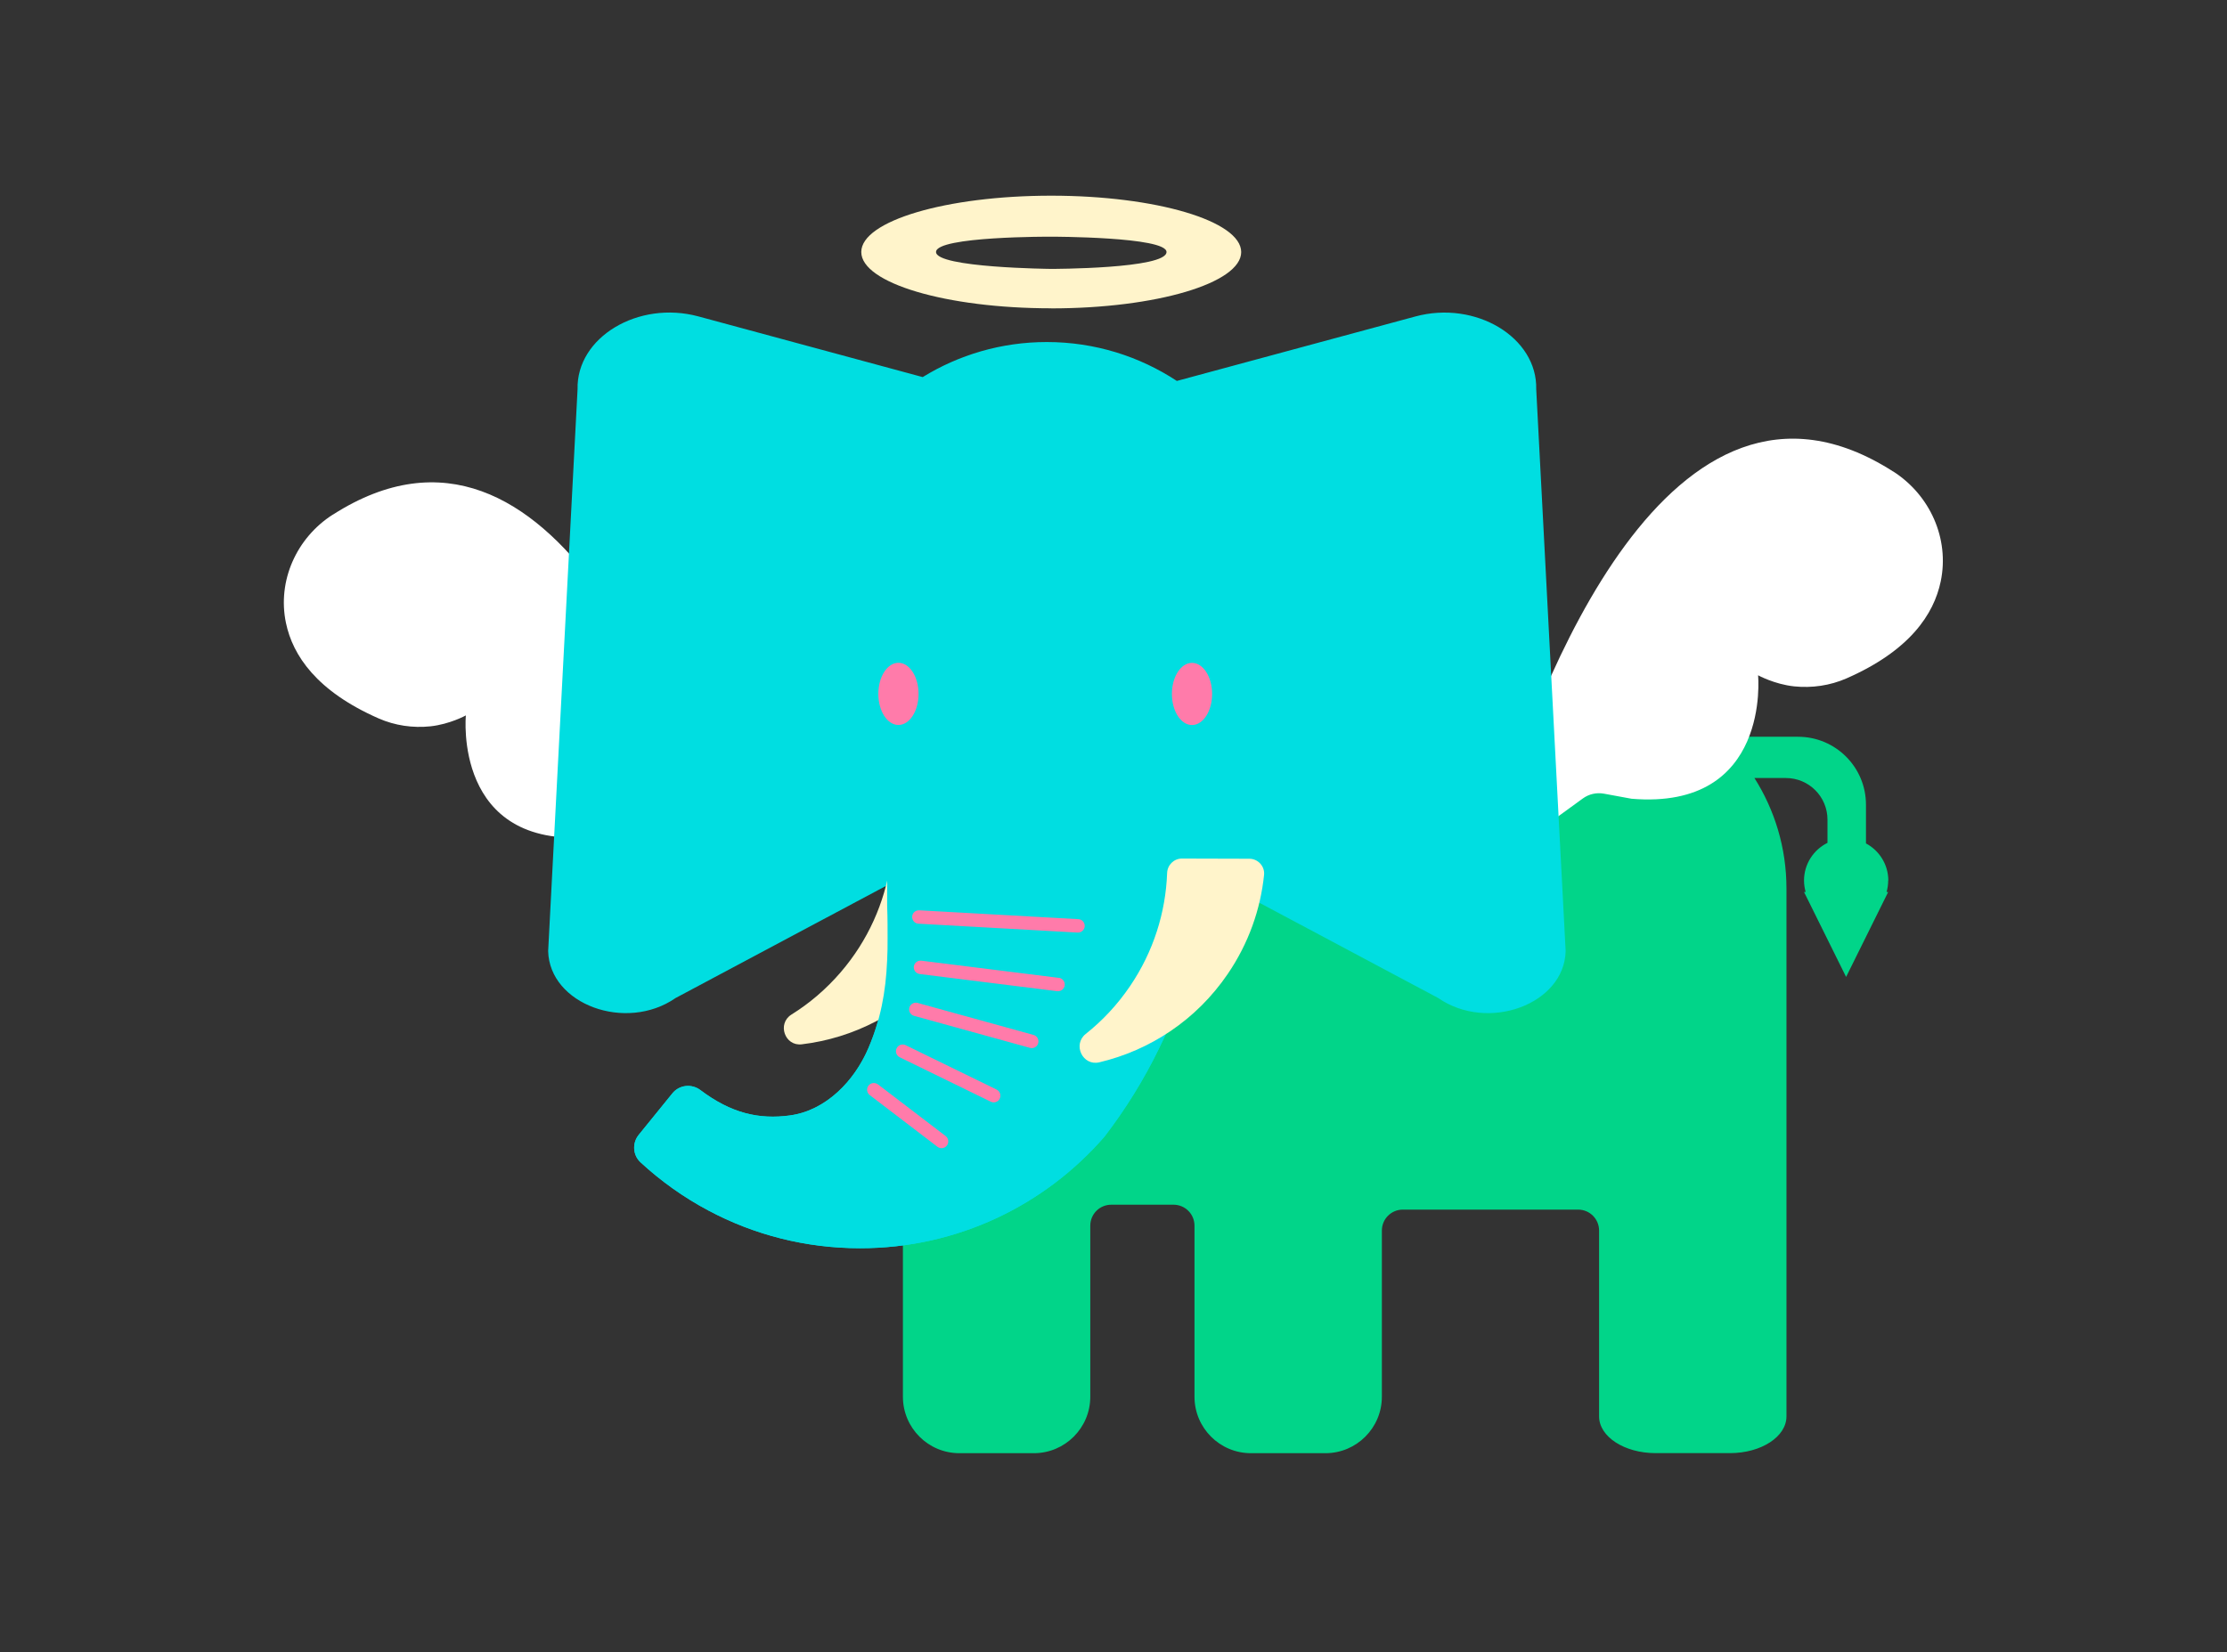 <svg id="e0zoxFVYfHD1" xmlns="http://www.w3.org/2000/svg" xmlns:xlink="http://www.w3.org/1999/xlink" viewBox="0 0 407 302" shape-rendering="geometricPrecision" text-rendering="geometricPrecision">
<rect x="0" y="0" width="407" height="302" fill="#333333" stroke="none"/>
<style><![CDATA[
#e0zoxFVYfHD4_to {animation: e0zoxFVYfHD4_to__to 3000ms linear infinite normal forwards}@keyframes e0zoxFVYfHD4_to__to { 0% {transform: translate(57.544px,116.829px)} 6.667% {transform: translate(57.544px,111.584px)} 13.333% {transform: translate(57.544px,106.338px)} 20% {transform: translate(57.544px,101.093px)} 26.667% {transform: translate(57.544px,95.847px)} 33.333% {transform: translate(57.544px,90.601px)} 40% {transform: translate(57.544px,97.158px)} 46.667% {transform: translate(57.544px,102.404px)} 53.333% {transform: translate(57.544px,107.65px)} 60% {transform: translate(57.544px,112.895px)} 66.667% {transform: translate(57.544px,119.452px)} 73.333% {transform: translate(57.544px,124.698px)} 100% {transform: translate(57.544px,124.698px)}} #e0zoxFVYfHD5_to {animation: e0zoxFVYfHD5_to__to 3000ms linear infinite normal forwards}@keyframes e0zoxFVYfHD5_to__to { 0% {transform: translate(348.411px,107.096px)} 6.667% {transform: translate(348.411px,101.85px)} 13.333% {transform: translate(348.411px,96.604px)} 20% {transform: translate(348.411px,91.359px)} 26.667% {transform: translate(348.411px,86.113px)} 33.333% {transform: translate(348.411px,80.868px)} 40% {transform: translate(348.411px,87.425px)} 46.667% {transform: translate(348.411px,92.67px)} 53.333% {transform: translate(348.411px,97.916px)} 60% {transform: translate(348.411px,103.162px)} 66.667% {transform: translate(348.411px,109.719px)} 73.333% {transform: translate(348.411px,114.964px)} 100% {transform: translate(348.411px,114.964px)}} #e0zoxFVYfHD17_to {animation: e0zoxFVYfHD17_to__to 3000ms linear infinite normal forwards}@keyframes e0zoxFVYfHD17_to__to { 0% {transform: translate(188.5px,13.5px)} 6.667% {transform: translate(188.5px,8.254px)} 13.333% {transform: translate(188.5px,3.009px)} 20% {transform: translate(188.5px,-2.237px)} 26.667% {transform: translate(188.5px,-7.483px)} 33.333% {transform: translate(188.5px,-12.728px)} 40% {transform: translate(188.5px,-6.171px)} 46.667% {transform: translate(188.5px,-0.926px)} 53.333% {transform: translate(188.5px,4.32px)} 60% {transform: translate(188.5px,9.566px)} 66.667% {transform: translate(188.5px,16.123px)} 73.333% {transform: translate(188.5px,21.368px)} 100% {transform: translate(188.5px,21.368px)}}
]]></style>
<g transform="matrix(.763 0 0 0.763 48.295 35.772)"><path d="M389,164.092c0-3.85-2.17-7.209-5.352-8.904v-9.291c0-8.978-7.284-16.262-16.263-16.262h-18.657c-8.83-8.161-20.619-13.141-33.582-13.141h-162.172v171.262c0,7.477,6.065,13.527,13.528,13.527h17.824c7.477,0,13.528-6.065,13.528-13.527v-40.984c0-2.779,2.245-5.024,5.025-5.024h14.91c2.78,0,5.025,2.245,5.025,5.024v40.984c0,7.477,6.065,13.527,13.528,13.527h17.824c7.478,0,13.528-6.065,13.528-13.527v-39.809c0-2.78,2.245-5.025,5.025-5.025h41.981c2.78,0,5.025,2.245,5.025,5.025v44.521c0,4.861,6.065,8.8,13.528,8.8h17.824c7.478,0,13.528-3.939,13.528-8.8v-126.488c0-9.736-2.824-18.804-7.671-26.46h7.522c5.516,0,9.975,4.46,9.975,9.975v5.559c-3.33,1.65-5.619,5.069-5.619,9.024c0,.951.149,1.873.387,2.75h-.387l10.079,20.35l10.079-20.35h-.386c.252-.877.386-1.799.386-2.75l.03.014Z" fill="#01d589"/><g id="e0zoxFVYfHD4_to" transform="translate(57.544,116.829)"><path d="M16.428,76.425c52.876-33.857,84.396,52.381,93.796,83.564c1.063,3.535-2.974,6.409-5.962,4.239L89.636,153.593c-1.432-1.044-3.234-1.446-4.976-1.131l-6.511,1.196c-32.959,2.76-29.86-29.138-29.86-29.138s-3.847,2.117-8.484,2.615c-4.226.442-8.499-.182-12.383-1.883-14.874-6.519-20.607-15.107-22.227-22.893-2.109-10.096,2.535-20.379,11.205-25.936l.029.002Z" transform="translate(-57.544,-116.829)" fill="#fff"/></g><g id="e0zoxFVYfHD5_to" transform="translate(348.411,107.096)"><path d="M390.15,66.079c-53.677-34.37-85.675,53.174-95.217,84.831-1.08,3.587,3.018,6.505,6.052,4.303l14.848-10.797c1.453-1.059,3.283-1.468,5.051-1.148l6.61,1.215c33.458,2.801,30.313-29.58,30.313-29.58s3.905,2.149,8.613,2.654c4.289.449,8.627-.185,12.57-1.911c15.099-6.618,20.92-15.336,22.564-23.24c2.14-10.249-2.574-20.688-11.375-26.329l-.029.002Z" transform="translate(-348.411,-107.096)" fill="#fff"/></g><path d="M304.666,46.36c.297-12.412-14.51-21.331-28.944-17.422l-57.13,15.445c-8.949-5.887-19.653-9.32-31.159-9.32-10.897,0-21.08,3.077-29.717,8.399L103.99,28.924C89.57,25.029,74.749,33.948,75.046,46.36L68,180.979c.312,12.755,18.612,19.503,30.52,11.253l50.425-26.876c.431,6.362.327,9.752.342,12.472.059,10.004-1.07,18.15-4.564,26.356-3.374,7.938-10.198,14.984-18.761,16.158-7.492,1.041-14.167-.535-21.496-6.065-2.096-1.575-5.054-1.263-6.704.773l-8.072,9.96c-1.591,1.962-1.427,4.846.431,6.57c4.891,4.519,10.361,8.429,16.294,11.565c10.822,5.768,23.19,9.024,36.302,9.024c23.399,0,44.345-10.362,58.542-26.743c4.995-6.511,9.351-13.512,12.978-20.96c6.17-12.531,10.258-26.252,11.878-40.715h.312l.193-1.636.253,1.175l54.32,28.942c11.923,8.25,30.223,1.502,30.52-11.253L304.666,46.36Z" fill="#00dee1"/><path d="M161.7,185.736c-8.756,10.183-20.619,16.114-32.958,17.586-4.058.49-5.946-4.935-2.482-7.121c4.326-2.69,8.31-6.08,11.803-10.138c6.586-7.655,10.525-16.693,11.923-25.984.282-1.903,2.007-3.255,3.924-3.032l16.026,1.873c2.066.237,3.523,2.2,3.077,4.236-1.769,8.087-5.515,15.876-11.298,22.58h-.015Z" fill="#fff4cb"/><path d="M227.065,132.935v30.474l-.193-.104-.253-1.175-.178,1.635h-.313c-1.635,14.464-5.723,28.185-11.892,40.716-3.628,7.433-7.983,14.434-12.978,20.96-14.197,16.381-35.158,26.742-58.542,26.742-13.127,0-25.48-3.255-36.303-9.023-5.931-3.151-11.402-7.046-16.293-11.565-1.858-1.724-2.022-4.608-.431-6.57l8.072-9.945c1.65-2.037,4.609-2.364,6.705-.788c7.343,5.545,14.018,7.106,21.511,6.08c7.775-1.085,14.107-6.987,17.735-14.018.371-.699.698-1.412,1.011-2.141c2.869-6.689,4.147-13.363,4.474-21.034.089-1.724.119-3.493.104-5.336-.015-1.962.03-4.252-.104-7.76v-37.148h77.868Z" fill="#00dee1"/><path d="M151.902,126.81c2.661,0,4.817-3.329,4.817-7.447s-2.156-7.447-4.817-7.447-4.816,3.329-4.816,7.447s2.155,7.447,4.816,7.447Z" fill="#ff7baa"/><path d="M222.219,126.825c2.66,0,4.816-3.334,4.816-7.447s-2.156-7.448-4.816-7.448-4.817,3.335-4.817,7.448s2.157,7.447,4.817,7.447Z" fill="#ff7baa"/><path d="M195,173.338l-38.117-2.126c-.936-.029-1.65.64-1.694,1.517-.045.892.624,1.65,1.516,1.694l38.116,2.126c0,0,.06,0,.089,0c.848,0,1.561-.669,1.606-1.516.045-.892-.624-1.65-1.516-1.695Z" fill="#ff7baa"/><path d="M190.331,187.4l-32.943-4.117c-.877-.104-1.68.52-1.799,1.397-.104.877.521,1.68,1.398,1.799l32.943,4.117c0,0,.134,0,.208,0c.803,0,1.486-.594,1.591-1.412.104-.877-.521-1.679-1.398-1.798v.014Z" fill="#ff7baa"/><path d="M184.267,201.077l-27.77-7.671c-.847-.237-1.739.268-1.977,1.115-.238.863.267,1.74,1.115,1.977l27.769,7.671c.149.044.283.059.431.059.699,0,1.353-.46,1.546-1.174.238-.862-.267-1.739-1.114-1.977Z" fill="#ff7baa"/><path d="M175.436,214.173L153.627,203.53c-.803-.387-1.769-.06-2.155.743-.387.803-.06,1.769.743,2.155l21.808,10.644c.223.104.476.163.699.163.595,0,1.174-.327,1.442-.906.386-.803.059-1.769-.743-2.156h.015Z" fill="#ff7baa"/><path d="M146.982,212.924c-.713-.535-1.709-.401-2.259.298-.536.713-.402,1.709.297,2.259l16.234,12.398c.297.223.639.327.981.327.49,0,.966-.223,1.278-.64.535-.713.402-1.709-.297-2.259l-16.234-12.398v.015Z" fill="#ff7baa"/><path d="M230.797,186.435c-7.552,11.104-18.672,18.329-30.773,21.198-3.984.951-6.466-4.237-3.27-6.794c3.984-3.151,7.566-6.972,10.584-11.401c5.679-8.34,8.578-17.764,8.92-27.159.074-1.932,1.62-3.464,3.553-3.464l16.129.045c2.081,0,3.746,1.799,3.538,3.865-.847,8.235-3.701,16.396-8.681,23.71Z" fill="#fff4cb"/><g id="e0zoxFVYfHD17_to" transform="translate(188.5,13.5)"><path d="M188.5,27c25.128,0,45.5-6.05,45.5-13.491s-20.372-13.509-45.5-13.509-45.5,6.05-45.5,13.491s20.372,13.491,45.5,13.491v.017Zm0-17.177c0,0,27.611,0,27.611,3.668c0,4.051-27.611,4.051-27.611,4.051s-27.594-.261-27.594-4.051s27.594-3.668,27.594-3.668Z" transform="translate(-188.5,-13.5)" fill="#fff4cb"/></g></g></svg>

